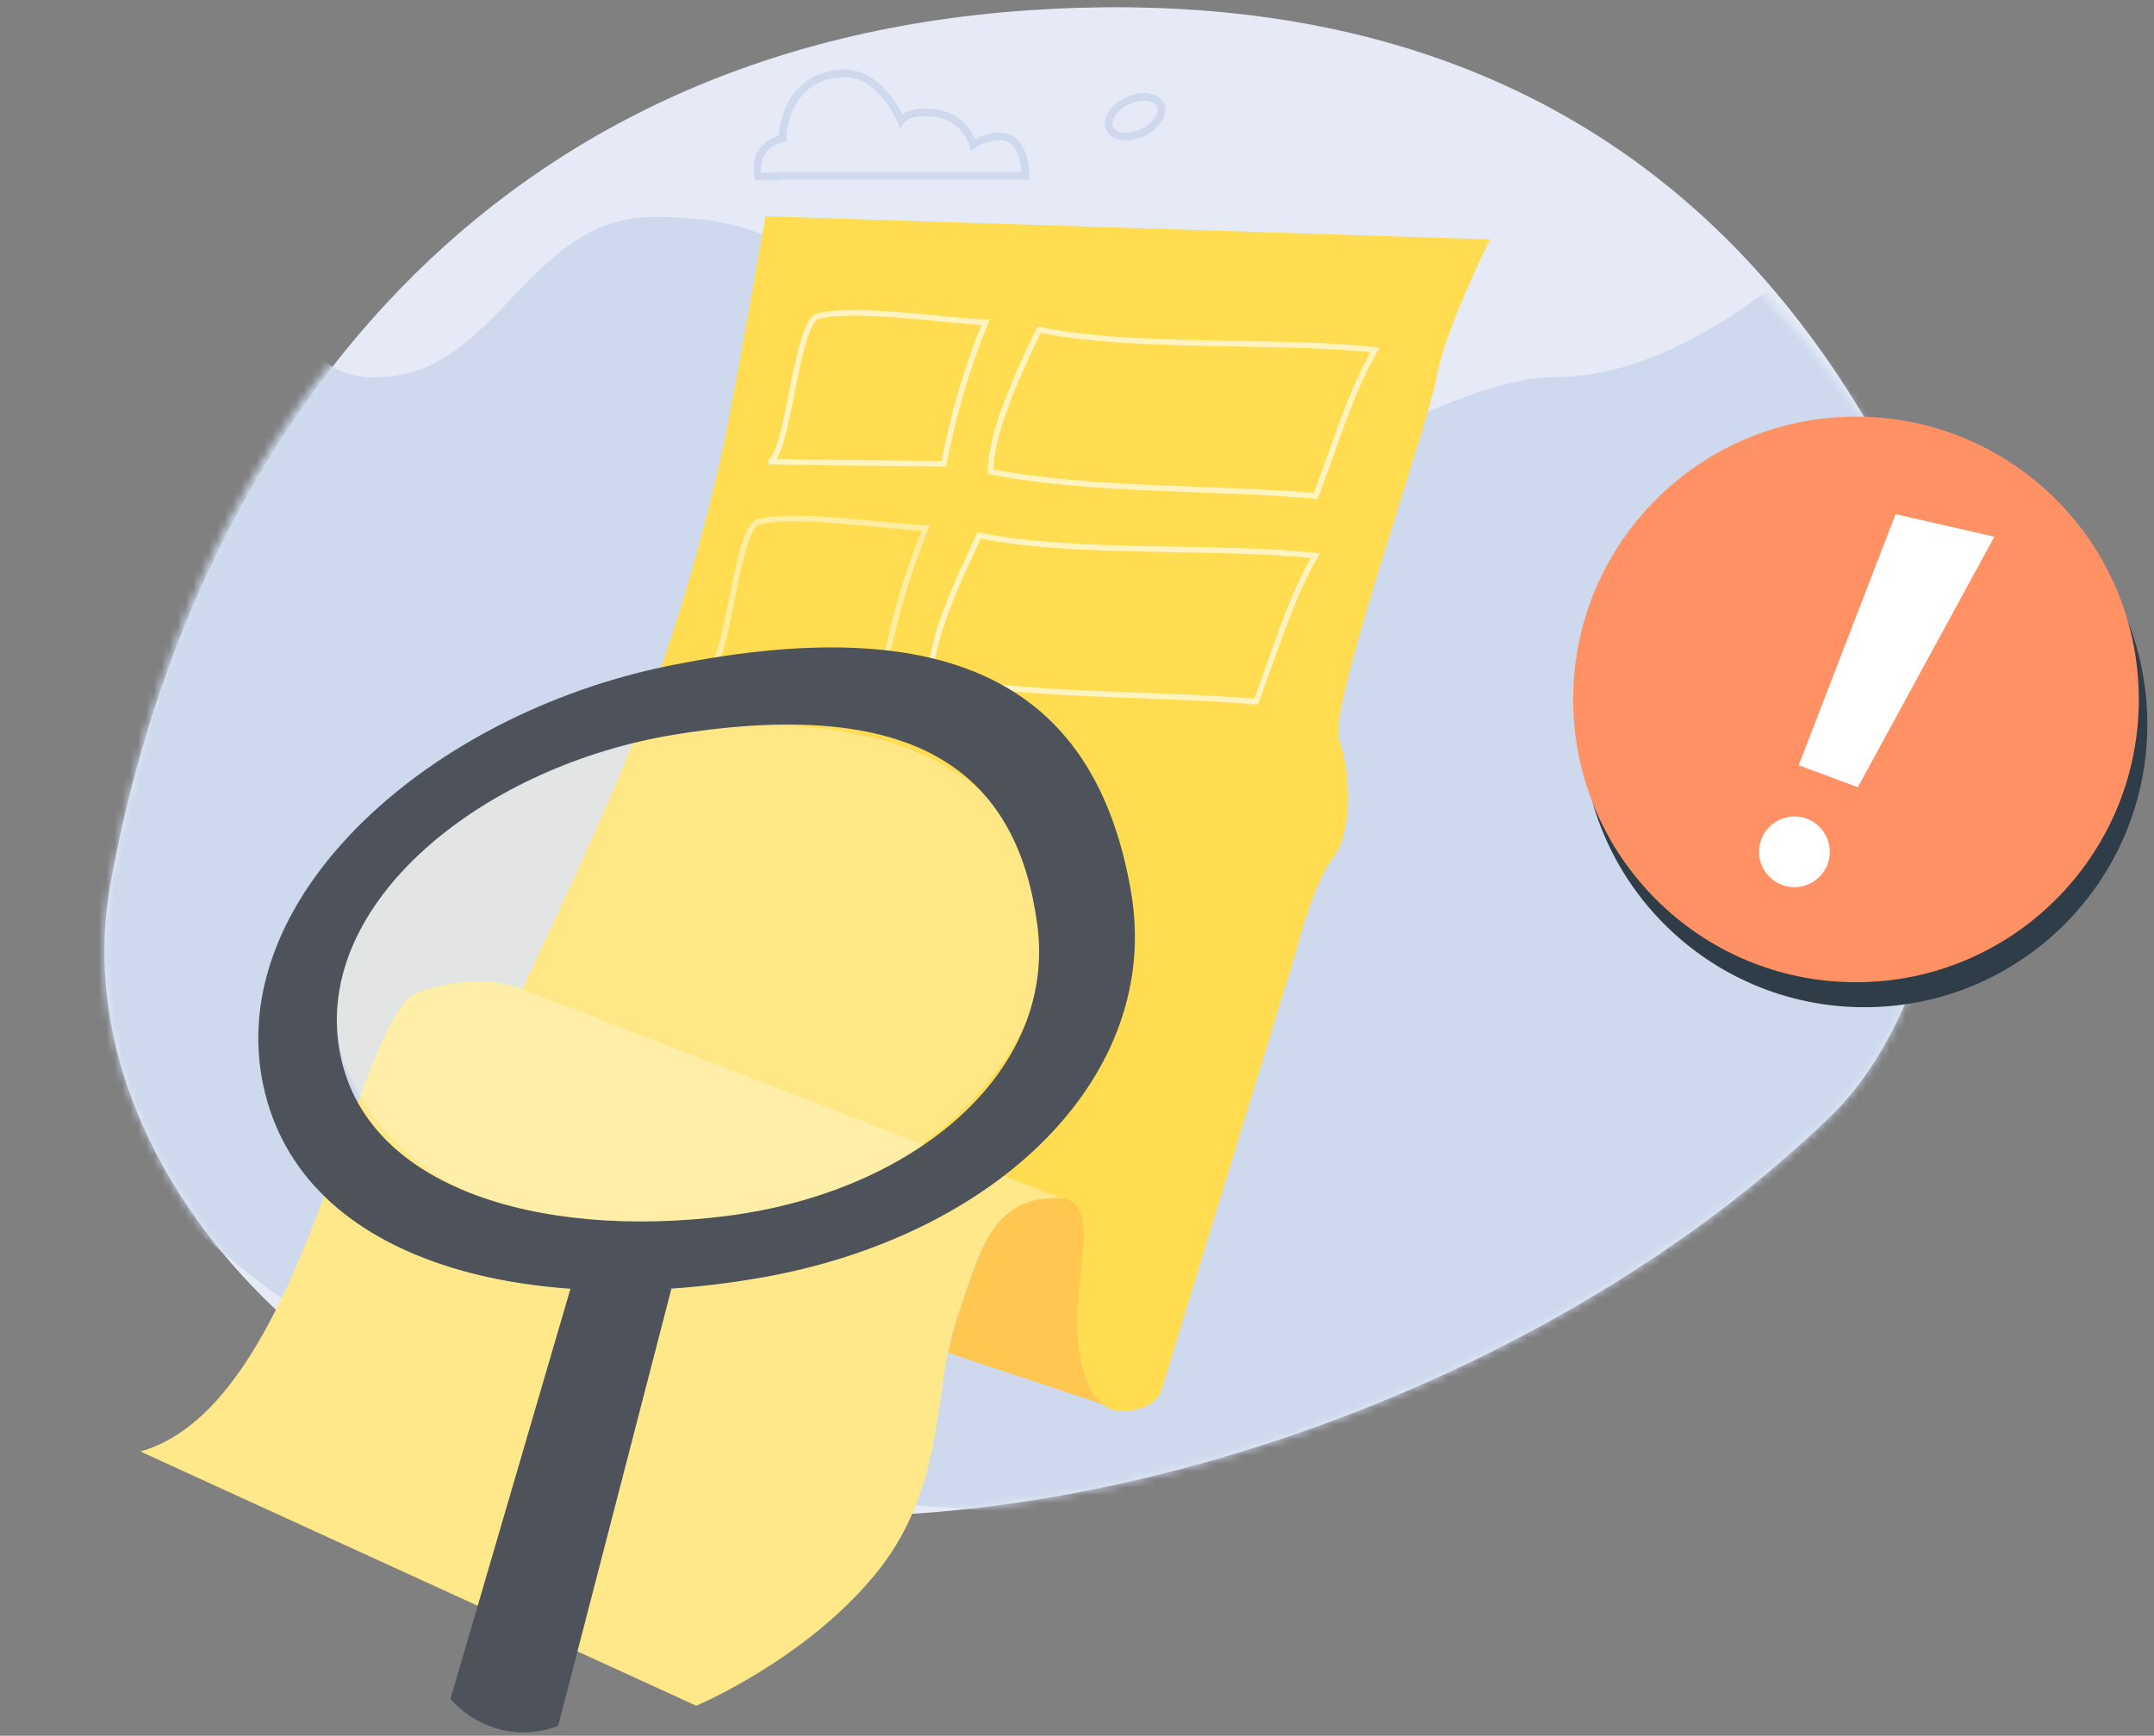 <svg width="273" height="220" viewBox="0 0 273 220" fill="none" class="not-found-icon"><rect x="0" y="0" width="273" height="220" fill="#808080" stroke="none"/><path d="M241.66 62.759C229.89 39.22 202.195 -3.555 130.422 1.299C58.648 6.154 23.626 58.783 13.994 112.044C7.742 146.617 40.442 183.368 86.416 190.724C132.391 198.079 194.899 177.433 232.063 141.439C248.238 125.774 253.429 86.298 241.66 62.759Z" fill="#E5EAF6"></path><mask id="mask0" mask-type="alpha" maskUnits="userSpaceOnUse" x="13" y="4" width="236" height="189"><path d="M241.66 62.759C229.89 39.22 198.096 0.366 126.102 5.235C54.108 10.104 23.626 58.783 13.994 112.044C7.742 146.617 40.442 183.368 86.416 190.724C132.391 198.079 194.899 177.433 232.063 141.439C248.238 125.774 253.429 86.298 241.66 62.759Z" fill="#E5EAF6"></path></mask><g mask="url(#mask0)"><path d="M98.337 22.293H129.95C129.95 22.293 130.089 17.291 126.685 17.291C124.809 17.291 123.35 18.333 123.35 18.333C123.35 18.333 122.377 14.928 118.764 14.373C115.151 13.817 114.178 15.276 114.178 15.276C114.178 15.276 111.607 8.953 106.605 9.3C99.24 9.787 99.17 17.569 99.17 17.569C99.17 17.569 95.418 18.125 96.044 22.363H98.337V22.293Z" stroke="#CED9ED" stroke-width="0.965" stroke-miterlimit="10"></path><path d="M144.78 16.813C146.557 15.994 147.581 14.425 147.067 13.31C146.553 12.195 144.695 11.956 142.918 12.775C141.141 13.594 140.117 15.163 140.631 16.278C141.145 17.393 143.003 17.633 144.78 16.813Z" stroke="#CED9ED" stroke-width="0.965" stroke-miterlimit="10"></path><path d="M8.281 0.816C-9.742 -3.454 -19.447 16.83 -22.046 27.506C-24.935 46.011 -26.899 89.214 -11.649 113.982C7.414 144.943 46.407 180.174 82.799 186.579C119.192 192.985 185.044 197.255 219.704 180.174C254.363 163.092 254.364 112.915 254.364 70.21C254.364 36.047 246.854 21.101 243.1 17.898C235.59 27.862 215.892 47.791 197.176 47.791C173.781 47.791 123.523 94.765 116.592 63.805C109.66 32.844 99.263 27.506 82.799 27.506C66.336 27.506 62.87 48.858 46.407 47.791C29.943 46.723 30.81 6.154 8.281 0.816Z" fill="#CED9ED"></path></g><path d="M236.31 127.665C256.107 127.665 272.155 111.617 272.155 91.82C272.155 72.023 256.107 55.975 236.31 55.975C216.513 55.975 200.465 72.023 200.465 91.82C200.465 111.617 216.513 127.665 236.31 127.665Z" fill="#2F3D48"></path><path d="M235.229 124.498C255.025 124.498 271.074 108.45 271.074 88.653C271.074 68.857 255.025 52.808 235.229 52.808C215.432 52.808 199.384 68.857 199.384 88.653C199.384 108.45 215.432 124.498 235.229 124.498Z" fill="#FF9165"></path><path d="M240.251 65.168L252.766 68.026L235.462 99.776L227.968 96.995L240.251 65.168Z" fill="white"></path><path d="M227.427 112.446C229.901 112.446 231.907 110.44 231.907 107.966C231.907 105.491 229.901 103.485 227.427 103.485C224.952 103.485 222.946 105.491 222.946 107.966C222.946 110.44 224.952 112.446 227.427 112.446Z" fill="white"></path><path d="M97.03 27.416L188.85 30.346C188.85 30.346 183.134 41.707 182.062 47.852C180.99 53.997 168.2 90.082 169.7 93.727C171.129 97.371 171.558 105.374 168.986 108.661C166.413 111.948 164.27 120.594 164.27 120.594L147.12 176.472C147.12 176.472 146.049 178.973 142.047 178.83C141.261 178.83 140.547 178.544 139.903 178.116C137.402 176.329 136.259 171.399 136.545 165.539C136.831 159.466 138.689 153.535 135.259 152.177L134.973 152.106L66.161 125.453C76.808 102.444 84.668 87.367 91.528 57.284C92.886 50.996 95.958 33.347 97.03 27.416Z" fill="#FFDC50"></path><path d="M139.906 178.044L120.184 171.47C120.47 169.97 120.827 168.612 121.256 167.254C124.186 158.537 125.615 152.677 132.546 151.82C133.547 151.677 134.404 151.749 135.047 151.963L135.333 152.034C138.691 153.392 136.905 159.394 136.619 165.397C136.262 171.327 137.334 176.258 139.906 178.044Z" fill="#FFC74F"></path><path d="M66.163 125.381L134.974 152.034C134.331 151.82 133.474 151.82 132.473 151.891C125.542 152.749 124.113 158.608 121.183 167.326C120.755 168.683 120.397 170.041 120.112 171.542C118.54 179.83 118.611 190.12 111.037 199.409C102.176 210.342 88.243 216.201 88.243 216.201L17.787 183.975C38.867 178.115 44.941 128.74 52.944 125.81C60.947 122.88 66.163 125.381 66.163 125.381Z" fill="#FEE889"></path><path d="M124.899 40.85C122.541 46.638 120.898 52.282 119.612 58.785C112.18 58.714 104.82 58.642 97.389 58.499C99.89 58.499 100.819 40.778 103.677 40.064C108.75 38.849 120.112 40.707 124.899 40.85Z" stroke="#FFF3C0" stroke-width="0.715" stroke-miterlimit="10"></path><path d="M174.276 44.351C171.061 49.924 169.06 56.784 166.773 62.858C153.697 61.715 138.406 62.286 125.544 59.785C125.544 54.926 128.831 47.781 131.689 41.778C143.55 44.279 162.2 42.993 174.276 44.351Z" stroke="#FFF3C0" stroke-width="0.715" stroke-miterlimit="10"></path><path d="M117.326 66.931C114.968 72.719 113.325 78.364 112.039 84.866C104.607 84.795 97.247 84.723 89.816 84.58C92.317 84.58 93.246 66.859 96.104 66.145C101.177 64.93 112.539 66.788 117.326 66.931Z" stroke="#FFEDA1" stroke-width="0.715" stroke-miterlimit="10"></path><path d="M166.699 70.432C163.484 76.006 161.483 82.865 159.197 88.939C146.12 87.796 130.829 88.367 117.967 85.866C117.967 81.007 121.254 73.862 124.112 67.86C135.974 70.361 154.623 69.074 166.699 70.432Z" stroke="#FFF3C0" stroke-width="0.715" stroke-miterlimit="10"></path><path opacity="0.4" d="M132.117 113.52C135.69 131.455 118.541 149.962 93.888 154.893C69.165 159.823 46.299 149.248 42.726 131.312C39.154 113.377 57.589 98.371 82.313 93.441C106.965 88.51 128.544 95.585 132.117 113.52Z" fill="#FFF7D7"></path><path d="M143.335 112.948C139.262 89.582 123.899 76.363 84.527 84.438C54.73 90.583 29.149 113.091 33.151 136.457C37.224 159.823 66.306 167.183 96.317 161.967C126.4 156.75 147.408 136.314 143.335 112.948ZM92.244 154.107C68.164 157.179 45.227 150.462 42.869 132.098C40.511 113.734 61.661 96.942 85.67 93.084C117.325 88.01 129.044 98.871 131.473 117.236C133.903 135.6 116.325 150.963 92.244 154.107Z" fill="#4D525B"></path><path d="M72.309 163.324L57.09 215.344C57.804 216.13 59.948 218.417 63.663 219.274C67.022 220.06 69.737 219.131 70.737 218.774C75.525 200.267 80.313 181.831 85.1 163.324" fill="#4D525B"></path></svg>